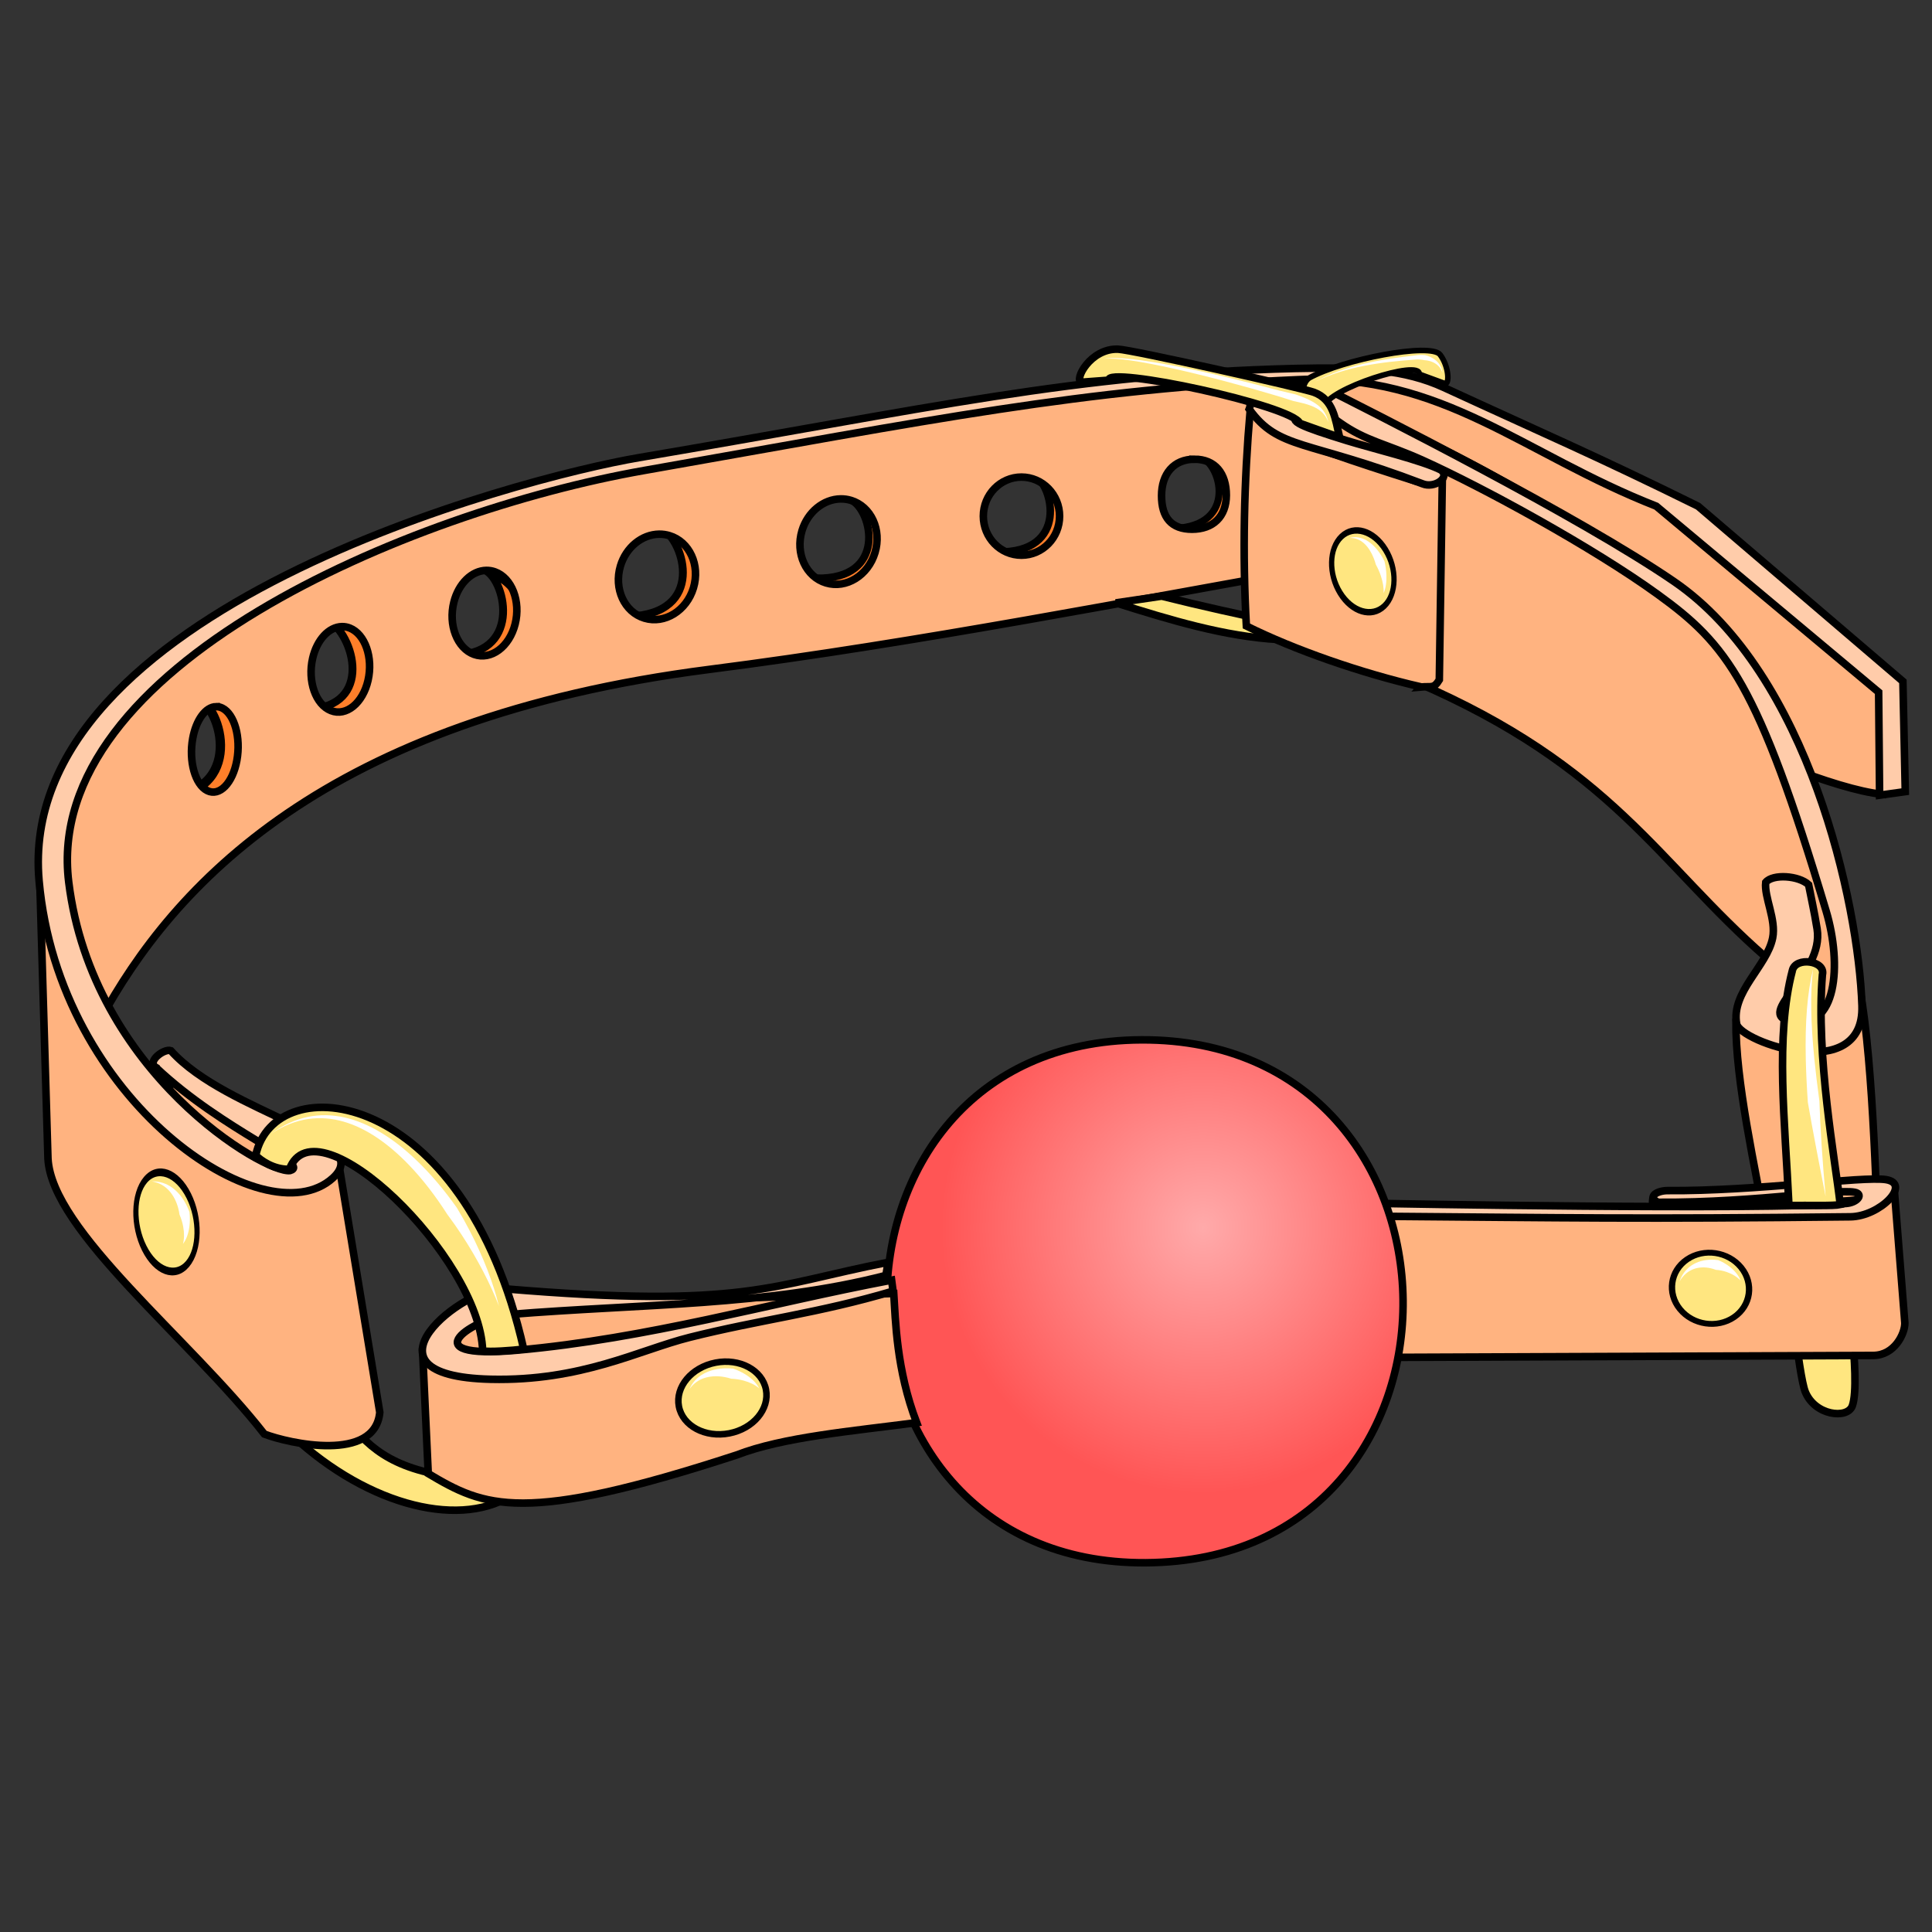 <?xml version="1.0" encoding="UTF-8" standalone="no"?>
<svg
   xmlns:dc="http://purl.org/dc/elements/1.1/"
   xmlns:cc="http://creativecommons.org/ns#"
   xmlns:rdf="http://www.w3.org/1999/02/22-rdf-syntax-ns#"
   xmlns:svg="http://www.w3.org/2000/svg"
   xmlns="http://www.w3.org/2000/svg"
   xmlns:xlink="http://www.w3.org/1999/xlink"
   version="1.1"
   id="svg4206"
   viewBox="0 0 256 256">
  <rect x="0" y="0" width="256" height="256" fill="#333333" stroke="none"/>
  <style
     id="style3">
    svg { cursor: default; }
  </style>
  <defs
     id="defs4208">
    <linearGradient
       id="linearGradient4350">
      <stop
         id="stop4352"
         offset="0"
         style="stop-color:#ffaaaa;stop-opacity:1" />
      <stop
         id="stop4354"
         offset="1"
         style="stop-color:#ff5555;stop-opacity:1" />
    </linearGradient>
    <radialGradient
       gradientUnits="userSpaceOnUse"
       gradientTransform="matrix(1,0,0,1.013,-1.7519271e-5,-2.175)"
       r="34.706"
       fy="162.73"
       fx="159.388"
       cy="162.73"
       cx="159.388"
       id="radialGradient4356"
       xlink:href="#linearGradient4350" />
  </defs>
  <g
     style="display:inline;opacity:1"
     id="layer3">
    <path
       id="path4866-59-17"
       d="m 20.658,105.599 c 11.602,0.245 9.109,-11.218 5.718,-12.979 16.854,-2.962 1.856,23.963 -5.718,12.979 z"
       style="display:inline;opacity:1;fill:#ff7f2a;fill-opacity:1;fill-rule:evenodd;stroke:#000000;stroke-width:1.236px;stroke-linecap:butt;stroke-linejoin:miter;stroke-opacity:1" />
    <path
       id="path4866-59-3"
       d="m 39.897,94.002 c 9.468,0.211 7.402,-9.177 3.751,-11.802 12.432,0.582 8.379,17.303 -3.751,11.802 z"
       style="display:inline;opacity:1;fill:#ff7f2a;fill-opacity:1;fill-rule:evenodd;stroke:#000000;stroke-width:1.038px;stroke-linecap:butt;stroke-linejoin:miter;stroke-opacity:1" />
    <path
       id="path4866-59-1"
       d="m 59.691,86.801 c 9.468,0.211 7.434,-9.682 4.666,-11.202 11.232,4.275 0.392,18.566 -4.666,11.202 z"
       style="display:inline;opacity:1;fill:#ff7f2a;fill-opacity:1;fill-rule:evenodd;stroke:#000000;stroke-width:1.038px;stroke-linecap:butt;stroke-linejoin:miter;stroke-opacity:1" />
    <path
       id="path4866-59"
       d="m 84.227,81.634 c 9.422,-0.953 6.188,-10.522 3.255,-11.69 11.672,2.863 2.67,18.377 -3.255,11.69 z"
       style="display:inline;opacity:1;fill:#ff7f2a;fill-opacity:1;fill-rule:evenodd;stroke:#000000;stroke-width:1.038px;stroke-linecap:butt;stroke-linejoin:miter;stroke-opacity:1" />
    <path
       id="path4866-5"
       d="m 154.745,70.033 c 9.221,0.177 7.24,-8.116 4.544,-9.39 10.939,3.584 0.382,15.562 -4.544,9.39 z"
       style="display:inline;opacity:1;fill:#ff7f2a;fill-opacity:1;fill-rule:evenodd;stroke:#000000;stroke-width:0.937px;stroke-linecap:butt;stroke-linejoin:miter;stroke-opacity:1" />
    <path
       id="path4866-8"
       d="m 132.161,73.141 c 9.511,0.196 7.468,-8.952 4.688,-10.357 11.284,3.953 0.394,17.166 -4.688,10.357 z"
       style="display:inline;opacity:1;fill:#ff7f2a;fill-opacity:1;fill-rule:evenodd;stroke:#000000;stroke-width:1px;stroke-linecap:butt;stroke-linejoin:miter;stroke-opacity:1" />
    <path
       id="path4866"
       d="m 108.125,76.625 c 9.511,0.196 7.468,-8.952 4.688,-10.357 11.284,3.953 0.394,17.166 -4.688,10.357 z"
       style="fill:#ff7f2a;fill-opacity:1;fill-rule:evenodd;stroke:#000000;stroke-width:1px;stroke-linecap:butt;stroke-linejoin:miter;stroke-opacity:1" />
    <path
       id="path4768"
       d="m 237.312,168.176 c -0.475,0.32 1.042,14.11 1.886,16.223 1.276,3.194 5.595,3.664 6.241,1.891 0.621,-1.703 0.311,-6.487 -0.046,-9.686 z"
       style="fill:#ffe680;fill-rule:evenodd;stroke:#000000;stroke-width:1px;stroke-linecap:butt;stroke-linejoin:miter;stroke-opacity:1" />
    <path
       id="path4642"
       d="M 174.647,49.764 C 148.874,49.874 123.628,55.16 96.964,59.608 67.31,64.554 31.361,73.836 11.227,100.053 5.044,110.31 6.89,122.236 13.304,135.108 22.901,117.492 42.846,95.237 94.059,88.69 c 27.745,-3.547 56.072,-9.164 82.832,-13.889 24.179,10.151 60.038,29.149 72.537,30.451 L 250.634,91.973 222.348,66.971 185.731,50.051 c -3.709,-0.213 -7.402,-0.303 -11.084,-0.287 z m -16.38,11.084 c 2.754,7.49e-4 4.229,1.891 4.229,4.767 -8.2e-4,2.875 -1.791,4.512 -4.544,4.513 -2.754,3.76e-4 -4.04,-1.573 -4.041,-4.449 -2e-4,-2.877 1.602,-4.831 4.357,-4.83 z m -22.919,2.367 c 2.79,-10e-6 5.051,2.318 5.051,5.178 -6.7e-4,2.859 -2.262,5.176 -5.051,5.176 -2.789,10e-6 -5.05,-2.317 -5.051,-5.176 -3.8e-4,-2.859 2.261,-5.178 5.051,-5.178 z m -23.951,2.893 c 0.461,-0.005 0.916,0.059 1.354,0.191 2.671,0.803 4.1,3.904 3.191,6.926 -0.909,3.021 -3.811,4.819 -6.482,4.016 -2.671,-0.803 -4.1,-3.904 -3.191,-6.926 0.739,-2.458 2.837,-4.179 5.129,-4.207 z m -24.055,4.672 c 0.461,-0.005 0.916,0.059 1.354,0.191 2.671,0.803 4.1,3.904 3.191,6.926 -0.909,3.021 -3.811,4.819 -6.482,4.016 -2.671,-0.803 -4.1,-3.904 -3.191,-6.926 0.739,-2.458 2.837,-4.179 5.129,-4.207 z m -22.9,4.799 c 0.387,-0.005 0.768,0.058 1.135,0.189 2.242,0.803 3.442,3.904 2.68,6.926 -0.763,3.022 -3.199,4.821 -5.441,4.018 -2.242,-0.804 -3.44,-3.904 -2.678,-6.926 0.62,-2.458 2.381,-4.179 4.305,-4.207 z m -19.123,7.449 c 0.351,-0.005 0.697,0.059 1.029,0.191 2.027,0.804 3.112,3.904 2.422,6.926 -0.69,3.023 -2.894,4.821 -4.922,4.016 -2.027,-0.804 -3.112,-3.904 -2.422,-6.926 0.561,-2.458 2.153,-4.179 3.893,-4.207 z m -16.682,10.607 0.002,0 c 0.279,-0.006 0.554,0.058 0.818,0.189 1.615,0.803 2.479,3.904 1.93,6.926 -0.549,3.023 -2.305,4.822 -3.92,4.018 -1.615,-0.803 -2.479,-3.904 -1.93,-6.926 0.447,-2.458 1.714,-4.178 3.1,-4.207 z"
       style="fill:#ffb380;fill-rule:evenodd;stroke:#000000;stroke-width:1px;stroke-linecap:butt;stroke-linejoin:miter;stroke-opacity:1" />
    <path
       id="path4682"
       d="m 187.498,90.331 c 26.239,11.3 32.184,24.026 46.467,36.492 -0.336,3.715 -0.309,6.196 -3.942,8.463 -0.101,7.813 2.553,19.557 4.144,28.202 l 8.005,5.887 6.696,-3.812 C 248.562,154.764 247.86,134.96 245.752,128.147 240.211,109.607 234.54,85.757 221.97,79.093 203.493,64.509 184.225,55.222 173.861,52.956 c -2.714,13.71 9.091,24.917 13.637,37.376 z"
       style="fill:#ffb380;fill-rule:evenodd;stroke:#000000;stroke-width:1px;stroke-linecap:butt;stroke-linejoin:miter;stroke-opacity:1" />
    <path
       id="path4749"
       d="m 185.099,179.856 63.135,-0.253 c 2.836,-0.033 4.183,-2.918 4.167,-4.293 l -1.389,-17.551 c -5.475,3.051 -25.154,0.474 -31.78,0.618 -0.527,0.679 -0.088,1.512 -0.14,2.033 l -34.876,0.633 z"
       style="fill:#ffb380;fill-rule:evenodd;stroke:#000000;stroke-width:1px;stroke-linecap:butt;stroke-linejoin:miter;stroke-opacity:1" />
    <path
       id="path4646"
       d="m 169.464,84.75 c -7.202,-0.405 -14.405,-2.595 -21.607,-4.866 l 6.071,-0.893 c 5.576,1.398 10.318,2.411 15.089,3.438 z"
       style="fill:#ffe680;fill-rule:evenodd;stroke:#000000;stroke-width:1px;stroke-linecap:butt;stroke-linejoin:miter;stroke-opacity:1" />
    <path
       id="path4648"
       d="m 188.331,91.026 c -7.996,-1.836 -16.838,-4.924 -23.182,-8.081 -0.529,-9.62 -0.313,-19.148 0.505,-28.6 1.694,2.252 3.689,3.663 22.097,9.47 2.607,0.235 3.537,-0.229 3.378,-1.136 l -0.412,27.4 c -0.734,1.204 -1.032,0.827 -2.386,0.947 z"
       style="fill:#ffb380;fill-rule:evenodd;stroke:#000000;stroke-width:1px;stroke-linecap:butt;stroke-linejoin:miter;stroke-opacity:1" />
    <path
       id="path4621"
       d="m 67.57,198.272 c -7.105,4.271 -19.617,1.062 -29.898,-9.059 l 7.863,-1.695 c 2.911,3.889 6.039,7.192 14.905,8.225 z"
       style="fill:#ffe680;fill-rule:evenodd;stroke:#000000;stroke-width:1px;stroke-linecap:butt;stroke-linejoin:miter;stroke-opacity:1" />
    <path
       id="path4625"
       d="m 44.947,154.544 5.377,32.599 c -0.632,6.668 -12.041,4.128 -15.296,2.878 C 25.141,177.362 6.854,163.119 6.355,153.512 L 5.166,113.186 16.151,140.081 c 2.835,1.406 6.784,8.98 6.33,2.273 5.989,4.457 10.475,2.242 22.466,12.19 z"
       style="fill:#ffb380;fill-rule:evenodd;stroke:#000000;stroke-width:1px;stroke-linecap:butt;stroke-linejoin:miter;stroke-opacity:1" />
    <path
       id="path4751"
       d="m 182.953,159.464 c 0,0 50.399,0.934 61.714,-1e-5 1.21,-0.1 2.098,-0.942 1.452,-1.357 -1.333,-0.857 -13.045,1.288 -26.422,1.2 -1.47,-0.711 -0.173,-1.538 1.263,-1.547 11.576,0.099 25.905,-1.941 28.947,-1.452 3.412,0.548 -0.787,4.881 -4.735,4.925 -28.075,0.312 -37.786,0.126 -61.588,-0.063 z"
       style="fill:#ffccaa;fill-rule:evenodd;stroke:#000000;stroke-width:1px;stroke-linecap:butt;stroke-linejoin:miter;stroke-opacity:1" />
    <path
       id="path4580"
       d="m 151.25,137.786 c -45.368,0.188 -44.797,69.54 0.536,69.286 46.068,-0.259 45.115,-69.475 -0.536,-69.286 z"
       style="fill:url(#radialGradient4356);fill-opacity:1;fill-rule:evenodd;stroke:#000000;stroke-width:1px;stroke-linecap:butt;stroke-linejoin:miter;stroke-opacity:1" />
    <path
       id="path4650"
       d="m 190.971,62.3 c 1.206,0.993 -0.912,2.455 -2.494,1.799 -15.412,-5.888 -19.008,-4.448 -22.949,-9.881 0.585,-1.356 -1.675,-3 8.902,-3.346 7.533,3.785 34.781,17.532 47.414,26.201 17.807,12.22 24.421,42.573 24.875,56.19 0.353,10.585 -16.171,4.809 -16.604,2.399 -0.755,-4.204 4.022,-7.631 4.771,-11.382 0.488,-2.448 -1.146,-5.409 -0.919,-7.369 0.945,-1.15 4.408,-0.89 5.682,0.316 0.396,2.062 0.722,3.371 1.126,5.858 0.984,6.065 -8.45,11.273 -3.462,12.261 6.111,1.339 6.785,-7.531 4.657,-14.634 C 232.903,90.447 228.846,85.409 219.651,78.751 211.049,72.523 196.445,64.559 188.517,60.986 183.602,58.772 180.987,58.457 177.52,55.993 c -5.565,-3.954 -4.713,-1.989 -5.3,-0.891 -1.796,0.614 0.265,1.438 6.283,3.297 3.202,0.989 9.969,2.611 12.468,3.9 z"
       style="fill:#ffccaa;fill-rule:evenodd;stroke:#000000;stroke-width:1px;stroke-linecap:butt;stroke-linejoin:miter;stroke-opacity:1" />
    <path
       id="path4600"
       d="m 55.989,178.909 0.758,16.352 c 7.467,4.436 12.474,6.811 40.848,-2.462 6.162,-2.389 15.334,-3.168 23.865,-4.293 -2.688,-7.02 -2.801,-13.582 -3.03,-17.109 l -54.043,1.578 z"
       style="fill:#ffb380;fill-opacity:1;fill-rule:evenodd;stroke:#000000;stroke-width:1px;stroke-linecap:butt;stroke-linejoin:miter;stroke-opacity:1" />
    <path
       id="path4598"
       d="m 118.335,171.08 c -9.898,2.939 -17.622,3.785 -26.943,6.124 -6.738,1.691 -14.323,5.837 -26.374,5.556 -18.787,-0.438 -3.324,-12.426 1.768,-11.996 31.907,2.698 35.453,-0.516 50.886,-3.504 l -0.284,1.736 c -15.619,4.045 -32.44,3.756 -49.845,5.177 -4.48,0.366 -13.565,6.041 1.01,4.735 17.3,-1.55 33.177,-6.166 49.592,-9.281 z"
       style="fill:#ffccaa;fill-rule:evenodd;stroke:#000000;stroke-width:1px;stroke-linecap:butt;stroke-linejoin:miter;stroke-opacity:1" />
    <ellipse
       transform="matrix(0.982,-0.191,0.191,0.982,0,0)"
       ry="4.77"
       rx="5.874"
       cy="200.03"
       cx="58.575"
       id="path4602"
       style="fill:#ffe680;fill-opacity:1;stroke:#000000;stroke-width:0.868;stroke-miterlimit:4;stroke-dasharray:none;stroke-dashoffset:0" />
    <path
       id="path4623"
       d="m 20.67,141.446 c -1.303,-0.771 1.087,-2.545 1.964,-2.232 7.509,8.383 27.362,11.523 21.473,16.875 C 35.082,164.292 7.786,145.894 5.179,116.714 1.969,80.801 69.059,63.284 84.643,60.643 123.086,54.127 142.484,49.528 171.577,48.827 c 8.965,-0.216 14.586,0.141 19.756,2.524 13.516,6.23 20.247,9.091 33.667,15.721 l 27.143,23.214 0.314,14.61 -3.402,0.473 -0.126,-13.654 -29.464,-24.643 c -17.765,-6.964 -28.263,-17.585 -47.435,-16.764 -28.715,1.23 -48.358,5.29 -86.672,12.032 C 54.118,67.836 5.572,88.337 9.107,116.893 12.241,142.211 35.148,155.571 38.438,155.107 c 2.946,-0.85 -8.807,-5.196 -17.768,-13.661 z"
       style="fill:#ffccaa;fill-rule:evenodd;stroke:#000000;stroke-width:1px;stroke-linecap:butt;stroke-linejoin:miter;stroke-opacity:1" />
    <path
       id="path4644-3"
       d="m 175.413,53.929 c 0.475,-2.416 12.893,-6.368 12.639,-4.356 l 3.501,1.285 c 0.552,-0.237 0.346,-2.437 -0.733,-3.864 -1.234,-1.633 -12.893,0.615 -17.351,3.093 -1.385,1.011 -0.556,3.254 -0.857,5.768 z"
       style="display:inline;opacity:1;fill:#ffe680;fill-rule:evenodd;stroke:#000000;stroke-width:0.739px;stroke-linecap:butt;stroke-linejoin:miter;stroke-opacity:1" />
    <path
       id="path4604"
       d="M 63.957,178.999 C 63.579,166.59 41.859,145.549 38.342,154.939 c -2.137,0.037 -3.776,-1.183 -4.458,-1.841 2.421,-11.729 27.562,-9.463 35.513,25.67 -1.625,0.195 -4.526,0.407 -5.44,0.231 z"
       style="fill:#ffe680;fill-rule:evenodd;stroke:#000000;stroke-width:1px;stroke-linecap:butt;stroke-linejoin:miter;stroke-opacity:1" />
    <ellipse
       transform="matrix(0.447,0.894,-0.646,0.763,0,0)"
       ry="4.558"
       rx="6.234"
       cy="57.32"
       cx="132.188"
       id="path4602-2"
       style="display:inline;opacity:1;fill:#ffe680;fill-opacity:1;stroke:#000000;stroke-width:0.874;stroke-miterlimit:4;stroke-dasharray:none;stroke-dashoffset:0" />
    <path
       id="path4644"
       d="M 172.232,56.089 C 171.339,53.738 146.441,48.416 146.92,50.375 l -3.616,0.268 c -1.039,-0.231 1.14,-4.489 4.821,-4.375 1.864,0.058 24.559,5.177 25.982,5.714 2.605,0.984 2.827,3.536 3.393,5.982 z"
       style="fill:#ffe680;fill-rule:evenodd;stroke:#000000;stroke-width:1px;stroke-linecap:butt;stroke-linejoin:miter;stroke-opacity:1" />
    <ellipse
       transform="matrix(0.526,0.851,-0.723,0.691,0,0)"
       ry="4.152"
       rx="5.404"
       cy="-116.327"
       cx="183.416"
       id="path4602-2-7"
       style="display:inline;opacity:1;fill:#ffe680;fill-opacity:1;stroke:#000000;stroke-width:0.777;stroke-miterlimit:4;stroke-dasharray:none;stroke-dashoffset:0" />
    <path
       id="path4747"
       d="m 237.501,128.591 c 0.405,-1.851 4.439,-1.311 3.977,0.568 -0.875,10.877 1.673,24.377 2.364,30.455 -0.896,0.198 -4.101,0.081 -6.797,0.123 -0.516,-11.027 -1.841,-22.397 0.456,-31.147 z"
       style="fill:#ffe680;fill-rule:evenodd;stroke:#000000;stroke-width:1px;stroke-linecap:butt;stroke-linejoin:miter;stroke-opacity:1" />
    <ellipse
       transform="matrix(-0.826,0.563,-0.631,-0.776,0,0)"
       ry="4.932"
       rx="4.904"
       cy="-269.626"
       cx="-68.426"
       id="path4602-5"
       style="display:inline;opacity:1;fill:#ffe680;fill-opacity:1;stroke:#000000;stroke-width:0.806;stroke-miterlimit:4;stroke-dasharray:none;stroke-dashoffset:0" />
    <path
       id="path4776"
       d="m 91.345,184.086 c 0.567,-0.827 1.33,-1.302 2.137,-1.536 0.809,-0.235 1.696,-0.238 2.545,-0.081 0.293,0.054 0.583,0.128 0.863,0.218 0.564,0.021 1.128,0.108 1.655,0.251 0.798,0.216 1.531,0.565 2.048,1.021 -0.311,-0.637 -0.919,-1.257 -1.706,-1.768 -0.513,-0.334 -1.101,-0.621 -1.731,-0.838 -0.348,-0.035 -0.699,-0.05 -1.047,-0.041 -1.013,0.025 -2.007,0.244 -2.852,0.703 -0.848,0.461 -1.514,1.147 -1.913,2.071 z"
       style="fill:#ffffff;fill-rule:evenodd;stroke:none;stroke-width:1px;stroke-linecap:butt;stroke-linejoin:miter;stroke-opacity:1" />
    <path
       id="path4776-2"
       d="m 222.532,169.824 c 0.511,-0.898 1.194,-1.418 1.905,-1.675 0.709,-0.257 1.472,-0.264 2.19,-0.108 0.249,0.054 0.494,0.128 0.73,0.219 0.486,0.028 0.979,0.127 1.447,0.288 0.708,0.244 1.368,0.633 1.841,1.141 -0.254,-0.66 -0.769,-1.305 -1.451,-1.839 -0.445,-0.348 -0.962,-0.649 -1.524,-0.876 -0.314,-0.043 -0.631,-0.063 -0.946,-0.058 -0.915,0.015 -1.802,0.245 -2.544,0.73 -0.742,0.485 -1.311,1.206 -1.648,2.178 z"
       style="display:inline;opacity:1;fill:#ffffff;fill-rule:evenodd;stroke:none;stroke-width:1px;stroke-linecap:butt;stroke-linejoin:miter;stroke-opacity:1" />
    <path
       id="path4776-0"
       d="m 20.129,156.546 c 0.991,0.153 1.749,0.637 2.309,1.263 0.562,0.628 0.948,1.427 1.173,2.26 0.078,0.288 0.137,0.581 0.177,0.873 0.225,0.517 0.39,1.063 0.489,1.601 0.15,0.813 0.152,1.624 -0.036,2.288 0.44,-0.556 0.736,-1.372 0.857,-2.303 0.079,-0.607 0.084,-1.261 0.007,-1.924 -0.118,-0.329 -0.257,-0.652 -0.416,-0.962 -0.46,-0.902 -1.088,-1.704 -1.867,-2.267 -0.783,-0.566 -1.689,-0.869 -2.694,-0.83 z"
       style="display:inline;opacity:1;fill:#ffffff;fill-rule:evenodd;stroke:none;stroke-width:1px;stroke-linecap:butt;stroke-linejoin:miter;stroke-opacity:1" />
    <path
       id="path4776-20"
       d="m 178.805,71.286 c 0.407,-0.024 0.775,0.045 1.104,0.179 0.329,0.133 0.623,0.333 0.886,0.579 0.525,0.49 0.944,1.182 1.244,1.95 0.104,0.265 0.194,0.54 0.269,0.818 0.272,0.48 0.498,0.998 0.67,1.517 0.26,0.786 0.398,1.585 0.365,2.261 0.276,-0.633 0.396,-1.478 0.365,-2.387 -0.021,-0.594 -0.106,-1.218 -0.256,-1.831 -0.147,-0.297 -0.308,-0.586 -0.484,-0.86 -0.511,-0.795 -1.143,-1.473 -1.864,-1.891 -0.361,-0.209 -0.738,-0.349 -1.126,-0.409 -0.388,-0.059 -0.78,-0.036 -1.172,0.074 z"
       style="display:inline;opacity:1;fill:#ffffff;fill-rule:evenodd;stroke:none;stroke-width:1px;stroke-linecap:butt;stroke-linejoin:miter;stroke-opacity:1" />
    <path
       id="path4776-23"
       d="m 35.91,150.233 c 1.653,-1.093 3.297,-1.715 4.907,-1.954 1.608,-0.239 3.187,-0.096 4.717,0.345 3.059,0.881 5.974,2.966 8.596,5.679 1.88,1.945 3.609,4.213 5.128,6.59 0.67,0.894 1.31,1.808 1.916,2.73 2.136,3.252 3.841,6.592 4.935,9.428 -0.715,-2.961 -2.067,-6.508 -3.901,-10.034 -0.52,-1 -1.079,-1.999 -1.674,-2.984 -1.678,-2.371 -3.569,-4.624 -5.61,-6.538 -2.85,-2.672 -5.994,-4.684 -9.25,-5.42 -1.627,-0.368 -3.271,-0.415 -4.908,-0.075 -1.636,0.339 -3.26,1.064 -4.858,2.233 z"
       style="display:inline;opacity:1;fill:#ffffff;fill-rule:evenodd;stroke:none;stroke-width:1px;stroke-linecap:butt;stroke-linejoin:miter;stroke-opacity:1" />
    <path
       id="path4776-23-7"
       d="m 240.238,128.424 c -0.764,3.155 -1.07,6.993 -0.962,11.919 0.039,1.762 0.131,3.662 0.273,5.718 0.63,3.638 1.422,7.771 2.359,12.491 -0.43,-4.8 -0.711,-8.981 -0.828,-12.648 -0.275,-2.025 -0.5,-3.895 -0.673,-5.63 -0.481,-4.835 -0.558,-8.645 -0.169,-11.85 z"
       style="display:inline;opacity:1;fill:#ffffff;fill-rule:evenodd;stroke:none;stroke-width:1px;stroke-linecap:butt;stroke-linejoin:miter;stroke-opacity:1" />
    <path
       id="path4776-23-5"
       d="m 146.269,47.537 c 0.4,-0.046 0.92,-0.044 1.54,-0.002 0.62,0.042 1.343,0.126 2.148,0.245 1.611,0.238 3.554,0.618 5.68,1.093 4.252,0.95 9.231,2.282 13.724,3.625 0.71,0.229 1.318,0.412 2.027,0.641 0.102,0.021 0.202,0.043 0.301,0.064 0.721,0.156 1.364,0.315 1.925,0.52 0.559,0.204 1.045,0.457 1.446,0.806 0.404,0.351 0.733,0.808 0.961,1.429 -0.134,-0.646 -0.382,-1.178 -0.749,-1.632 -0.368,-0.455 -0.845,-0.82 -1.413,-1.136 -0.566,-0.315 -1.217,-0.578 -1.928,-0.833 -0.098,-0.035 -0.197,-0.07 -0.297,-0.105 -0.648,-0.152 -1.338,-0.303 -2.067,-0.483 -4.54,-1.225 -9.564,-2.438 -13.854,-3.267 -2.145,-0.415 -4.107,-0.733 -5.733,-0.91 -0.813,-0.088 -1.542,-0.141 -2.168,-0.152 -0.626,-0.011 -1.147,0.019 -1.544,0.097 z"
       style="display:inline;opacity:1;fill:#ffffff;fill-rule:evenodd;stroke:none;stroke-width:1px;stroke-linecap:butt;stroke-linejoin:miter;stroke-opacity:1" />
    <path
       id="path4776-23-5-3"
       d="m 174.176,50.614 c 4.174,-2.043 8.728,-2.642 13.531,-2.981 0.368,-0.013 0.712,0.02 1.025,0.09 0.422,0.027 0.813,0.122 1.154,0.28 0.594,0.275 1.062,0.751 1.247,1.414 -0.044,-0.692 -0.403,-1.323 -1.027,-1.781 -0.352,-0.258 -0.781,-0.456 -1.268,-0.575 -0.377,-0.04 -0.773,-0.034 -1.181,0.023 -4.828,0.526 -9.373,1.314 -13.481,3.53 z"
       style="display:inline;opacity:1;fill:#ffffff;fill-rule:evenodd;stroke:none;stroke-width:1px;stroke-linecap:butt;stroke-linejoin:miter;stroke-opacity:1" />
  </g>
</svg>
